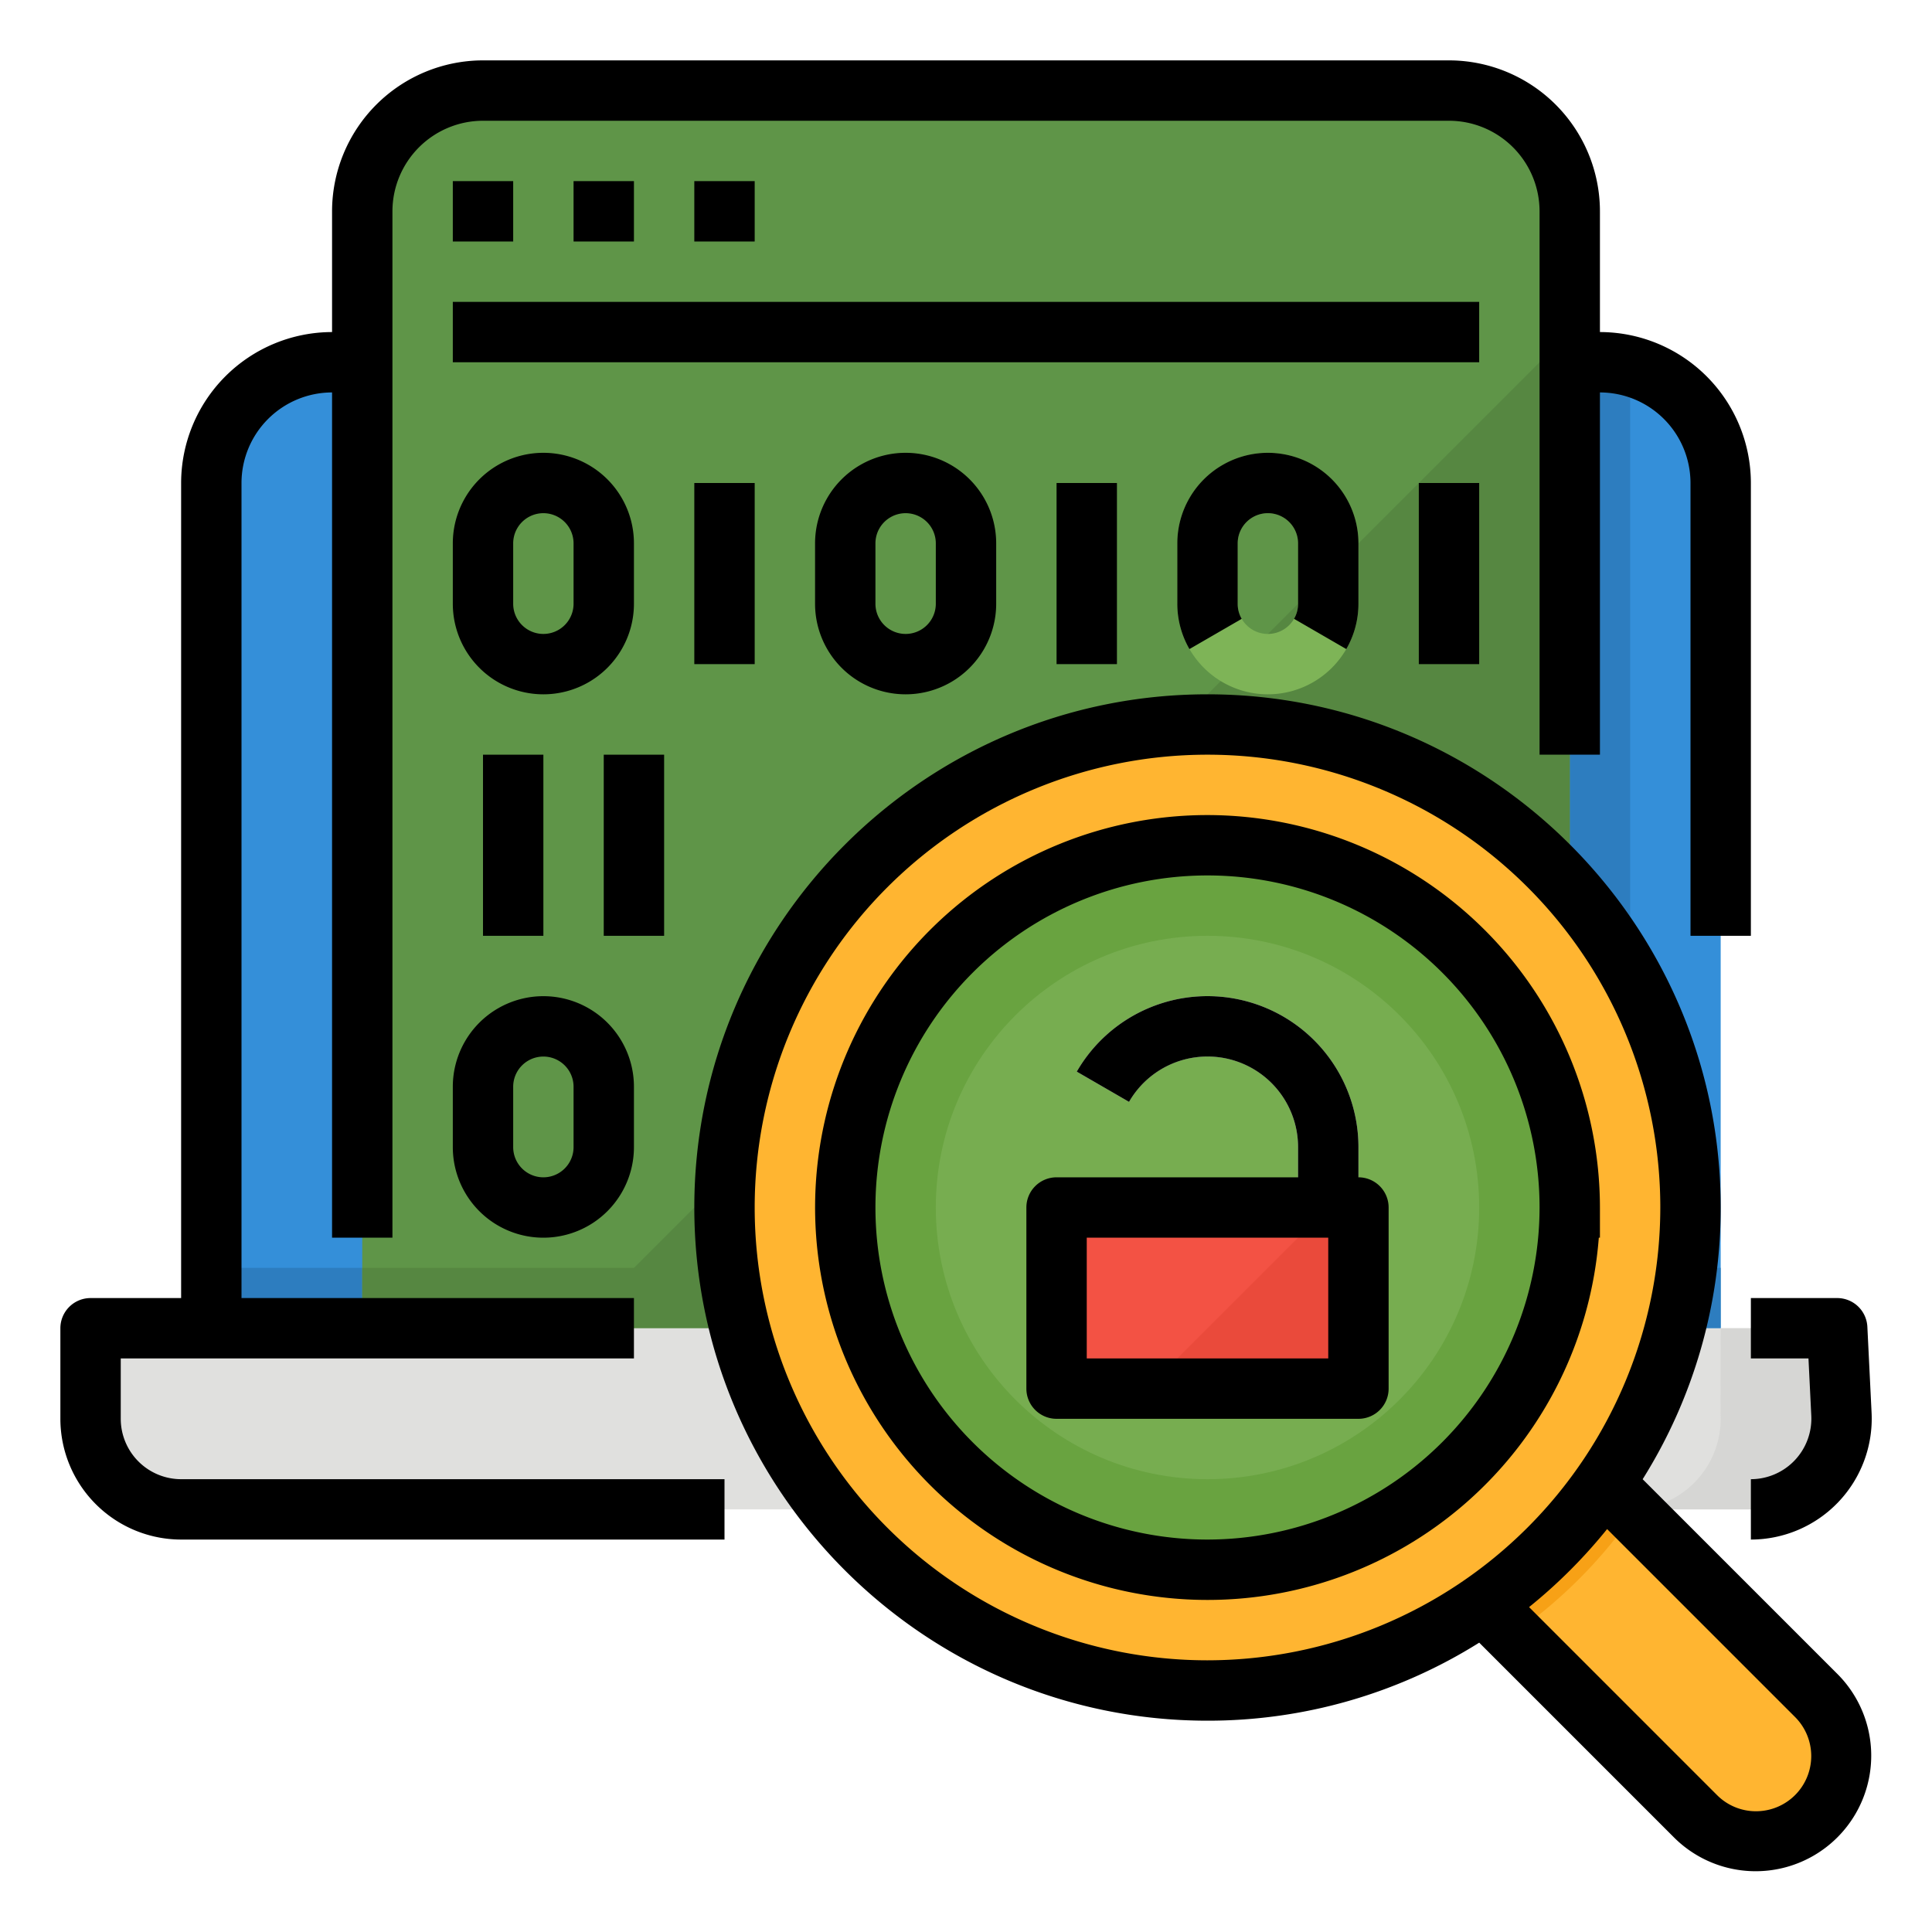 <svg height="512" viewBox="0 0 512 512" width="512" xmlns="http://www.w3.org/2000/svg"><g id="Filled_outline" data-name="Filled outline"><path d="m456 128v264h-400v-264a32 32 0 0 1 32-32h336a31.973 31.973 0 0 1 32 32z" fill="#348fd9"/><g fill="#2d7dbf"><path d="m432 97.01v294.99h-16v-296h8a32 32 0 0 1 8 1.01z"/><path d="m56 336h40v16h-40z"/><path d="m416 336h40v16h-40z"/></g><path d="m384 24h-256a31.991 31.991 0 0 0 -32 32v320h320v-320a31.991 31.991 0 0 0 -32-32z" fill="#5f9548"/><path d="m128 376h288v-280-8z" fill="#568741"/><path d="m96 336h320v40h-320z" fill="#568741"/><path d="m464 400h-416a24 24 0 0 1 -24-24v-24h178.343a13.658 13.658 0 0 1 9.657 4 13.658 13.658 0 0 0 9.657 4h67.543a13.655 13.655 0 0 0 9.656-4 13.659 13.659 0 0 1 9.657-4h179.487l-.029 22.83a24 24 0 0 1 -23.971 25.17z" fill="#e0e0de"/><path d="m488 352h-32l-.029 22.83a24 24 0 0 1 -23.971 25.17h32a24 24 0 0 0 23.971-25.17z" fill="#d6d6d4"/><path d="m481.373 449.373-57.373-57.373-32 32 57.373 57.373a22.627 22.627 0 0 0 32-32z" fill="#ffb531"/><path d="m433.039 401.039-9.039-9.039-32 32 9.039 9.039a128.6 128.6 0 0 0 32-32z" fill="#f7a116"/><circle cx="320" cy="320" fill="#ffb531" r="128"/><circle cx="320" cy="320" fill="#69a340" r="96"/><circle cx="320" cy="320" fill="#77ad50" r="72"/><path d="m280 320h80v48h-80z" fill="#f35244"/><path d="m360 320h-16v-16a24 24 0 0 0 -44.8-11.992l-13.844-8.016a40 40 0 0 1 74.644 20.008z" fill="#d6d6d4"/><path d="m304 368h56v-48h-8z" fill="#ea4a3b"/><path d="m336 120a24.027 24.027 0 0 0 -24 24v16a24 24 0 0 0 48 0v-16a24.027 24.027 0 0 0 -24-24zm8 40a8 8 0 0 1 -16 0v-16a8 8 0 0 1 16 0z" fill="#7eb457"/><path d="m494.87 351.607a8 8 0 0 0 -7.99-7.607h-22.88v16h15.264l.745 15.171a16.052 16.052 0 0 1 -16.009 16.829v16a32.051 32.051 0 0 0 31.99-33.593z"/><path d="m32 376v-16h136v-16h-104v-216a24.028 24.028 0 0 1 24-24v224h16v-272a24.028 24.028 0 0 1 24-24h256a24.028 24.028 0 0 1 24 24v144h16v-96a24.028 24.028 0 0 1 24 24v120h16v-120a40.045 40.045 0 0 0 -40-40v-32a40.045 40.045 0 0 0 -40-40h-256a40.045 40.045 0 0 0 -40 40v32a40.045 40.045 0 0 0 -40 40v216h-24a8 8 0 0 0 -8 8v24a32.036 32.036 0 0 0 32 32h144v-16h-144a16.019 16.019 0 0 1 -16-16z"/><path d="m320 216a104 104 0 1 0 103.7 112h.3v-8a104.118 104.118 0 0 0 -104-104zm0 192a88 88 0 1 1 88-88 88.1 88.1 0 0 1 -88 88z"/><path d="m120 48h16v16h-16z"/><path d="m152 48h16v16h-16z"/><path d="m184 48h16v16h-16z"/><path d="m120 80h272v16h-272z"/><path d="m435.321 392.007a135.176 135.176 0 0 0 20.679-72.007c0-74.99-61.01-136-136-136s-136 61.01-136 136 61.01 136 136 136a135.176 135.176 0 0 0 72.007-20.679l51.709 51.709a30.628 30.628 0 0 0 43.314-43.314zm-115.321 47.993a120 120 0 1 1 120-120 120.136 120.136 0 0 1 -120 120zm145.373 40a14.529 14.529 0 0 1 -10.343-4.284l-49.811-49.816a137.137 137.137 0 0 0 20.681-20.681l49.812 49.811a14.627 14.627 0 0 1 -10.339 24.97z"/><path d="m360 312v-8a40 40 0 0 0 -74.644-20.006l13.85 8.012a24 24 0 0 1 44.794 11.994v8h-64a8 8 0 0 0 -8 8v48a8 8 0 0 0 8 8h80a8 8 0 0 0 8-8v-48a8 8 0 0 0 -8-8zm-8 48h-64v-32h64z"/><path d="m168 160v-16a24 24 0 0 0 -48 0v16a24 24 0 0 0 48 0zm-32 0v-16a8 8 0 0 1 16 0v16a8 8 0 0 1 -16 0z"/><path d="m216 144v16a24 24 0 0 0 48 0v-16a24 24 0 0 0 -48 0zm32 0v16a8 8 0 0 1 -16 0v-16a8 8 0 0 1 16 0z"/><path d="m342.935 163.994 13.847 8.016a23.993 23.993 0 0 0 3.218-12.01v-16a24 24 0 0 0 -48 0v16a24.007 24.007 0 0 0 3.217 12.01l13.849-8.01a7.87 7.87 0 0 1 -1.066-4v-16a8 8 0 0 1 16 0v16a7.869 7.869 0 0 1 -1.065 3.994z"/><path d="m184 128h16v48h-16z"/><path d="m280 128h16v48h-16z"/><path d="m128 200h16v48h-16z"/><path d="m160 200h16v48h-16z"/><path d="m120 304a24 24 0 0 0 48 0v-16a24 24 0 0 0 -48 0zm16-16a8 8 0 0 1 16 0v16a8 8 0 0 1 -16 0z"/><path d="m376 128h16v48h-16z"/></g></svg>